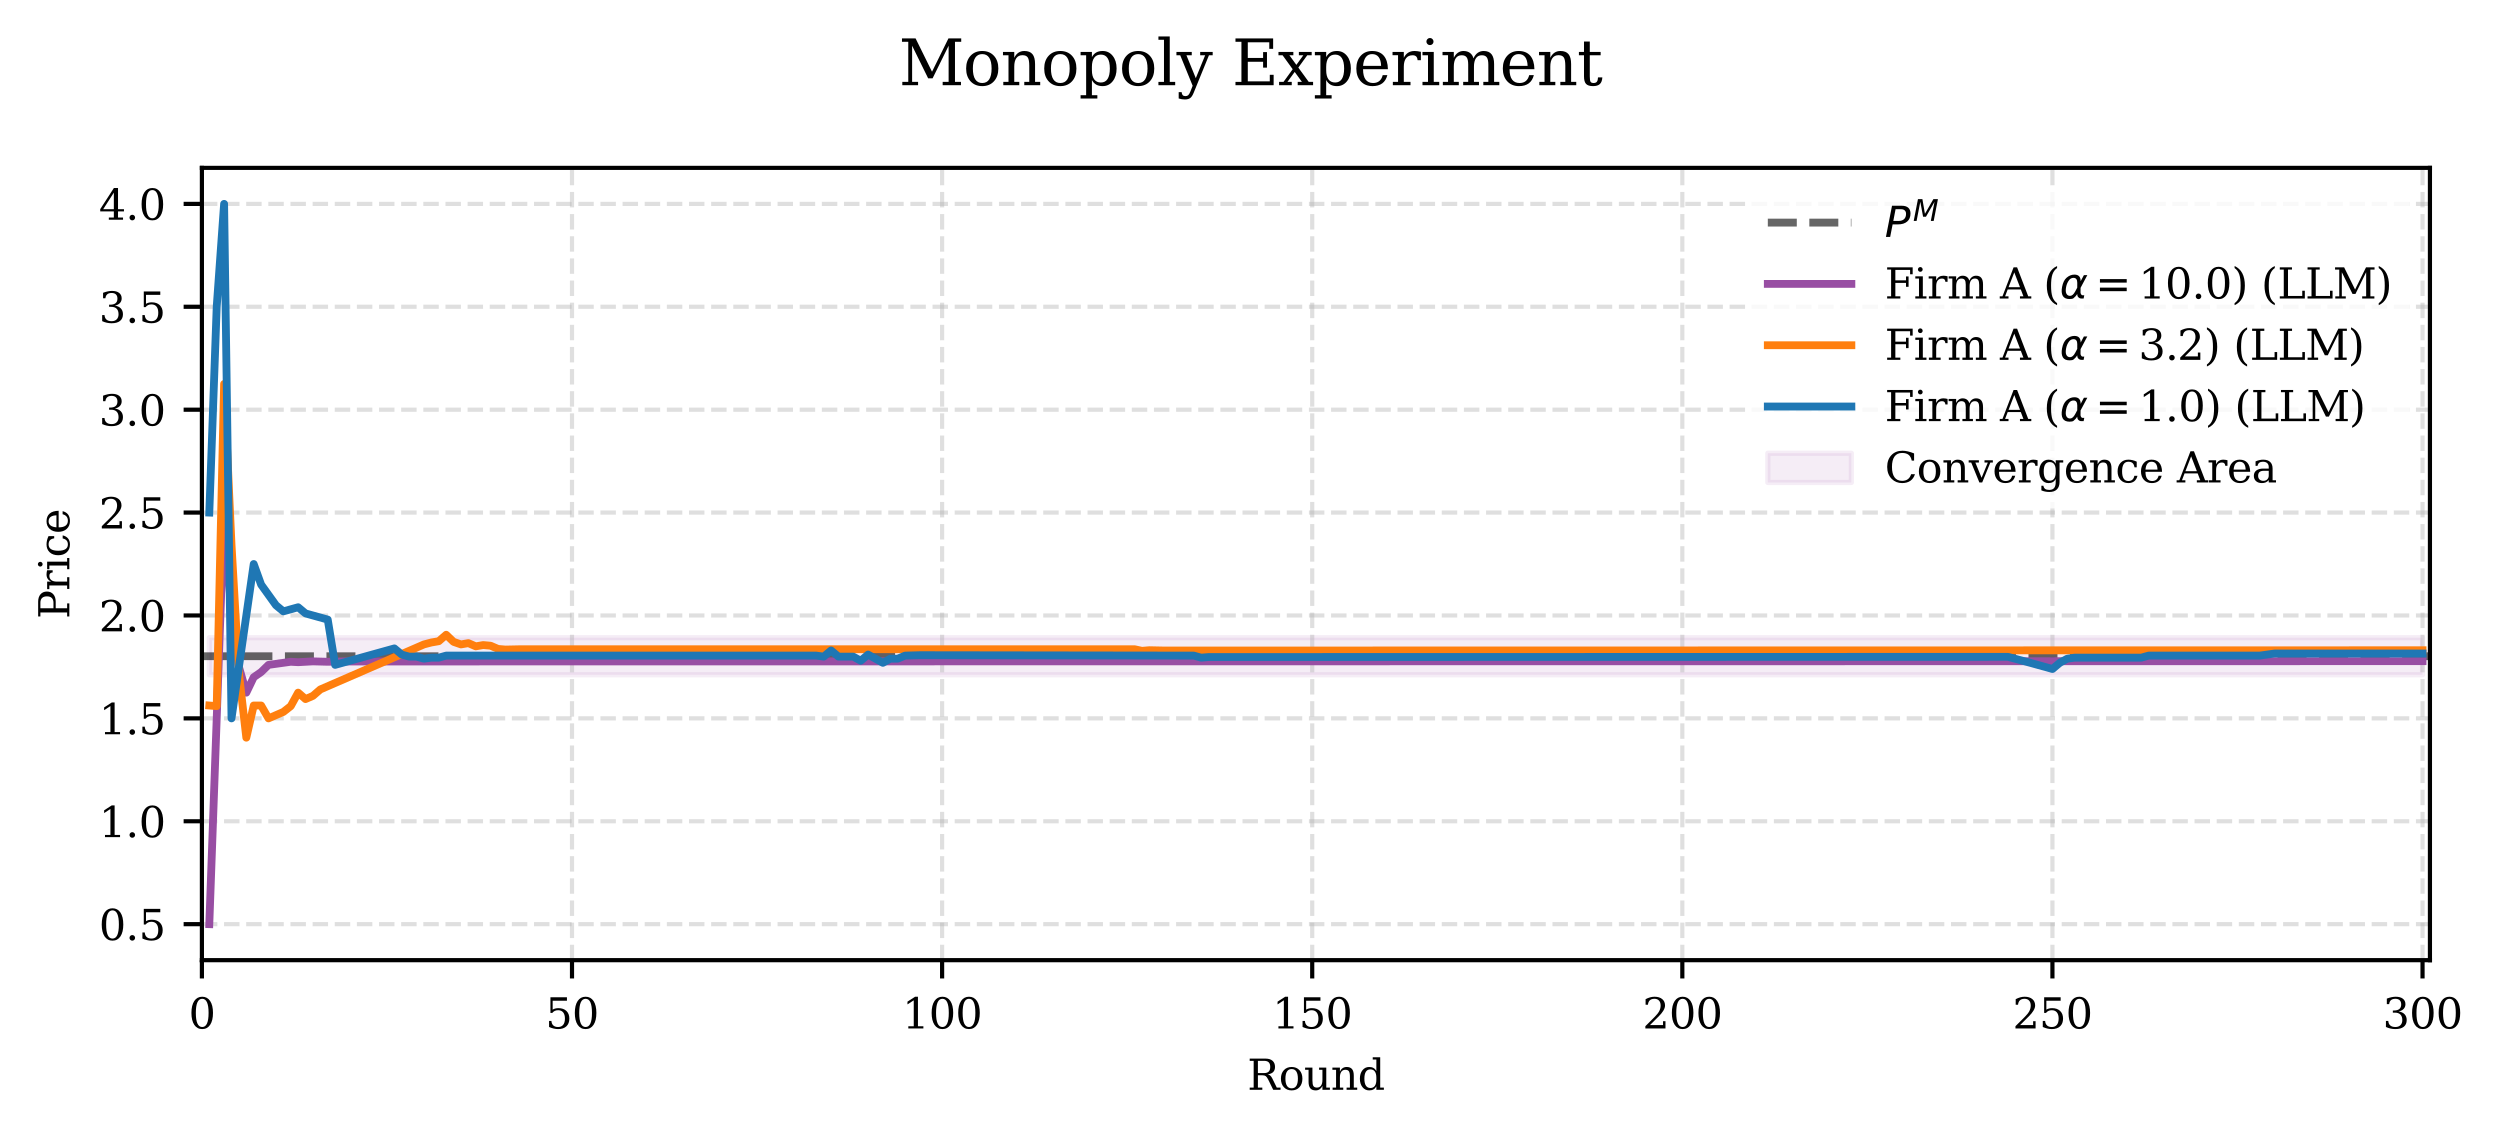 <?xml version="1.0" encoding="utf-8" standalone="no"?>
<!DOCTYPE svg PUBLIC "-//W3C//DTD SVG 1.1//EN"
  "http://www.w3.org/Graphics/SVG/1.1/DTD/svg11.dtd">
<svg xmlns:xlink="http://www.w3.org/1999/xlink" width="478.763pt" height="217.565pt" viewBox="0 0 478.763 217.565" xmlns="http://www.w3.org/2000/svg" version="1.1">
 <defs>
  <style type="text/css">*{stroke-linejoin: round; stroke-linecap: butt}</style>
 </defs>
 <g id="figure_1">
  <g id="patch_1">
   <path d="M 0 217.565 
L 478.763 217.565 
L 478.763 0 
L 0 0 
z
" style="fill: #ffffff"/>
  </g>
  <g id="axes_1">
   <g id="patch_2">
    <path d="M 38.665 183.88 
L 465.346 183.88 
L 465.346 32.149 
L 38.665 32.149 
z
" style="fill: #ffffff"/>
   </g>
   <g id="FillBetweenPolyCollection_1">
    <defs>
     <path id="m9ee0dc9f4a" d="M 40.083 -95.445 
L 40.083 -88.343 
L 41.5 -88.343 
L 42.918 -88.343 
L 44.335 -88.343 
L 45.753 -88.343 
L 47.17 -88.343 
L 48.588 -88.343 
L 50.005 -88.343 
L 51.423 -88.343 
L 52.84 -88.343 
L 54.258 -88.343 
L 55.676 -88.343 
L 57.093 -88.343 
L 58.511 -88.343 
L 59.928 -88.343 
L 61.346 -88.343 
L 62.763 -88.343 
L 64.181 -88.343 
L 65.598 -88.343 
L 67.016 -88.343 
L 68.433 -88.343 
L 69.851 -88.343 
L 71.268 -88.343 
L 72.686 -88.343 
L 74.104 -88.343 
L 75.521 -88.343 
L 76.939 -88.343 
L 78.356 -88.343 
L 79.774 -88.343 
L 81.191 -88.343 
L 82.609 -88.343 
L 84.026 -88.343 
L 85.444 -88.343 
L 86.861 -88.343 
L 88.279 -88.343 
L 89.697 -88.343 
L 91.114 -88.343 
L 92.532 -88.343 
L 93.949 -88.343 
L 95.367 -88.343 
L 96.784 -88.343 
L 98.202 -88.343 
L 99.619 -88.343 
L 101.037 -88.343 
L 102.454 -88.343 
L 103.872 -88.343 
L 105.29 -88.343 
L 106.707 -88.343 
L 108.125 -88.343 
L 109.542 -88.343 
L 110.96 -88.343 
L 112.377 -88.343 
L 113.795 -88.343 
L 115.212 -88.343 
L 116.63 -88.343 
L 118.047 -88.343 
L 119.465 -88.343 
L 120.883 -88.343 
L 122.3 -88.343 
L 123.718 -88.343 
L 125.135 -88.343 
L 126.553 -88.343 
L 127.97 -88.343 
L 129.388 -88.343 
L 130.805 -88.343 
L 132.223 -88.343 
L 133.64 -88.343 
L 135.058 -88.343 
L 136.475 -88.343 
L 137.893 -88.343 
L 139.311 -88.343 
L 140.728 -88.343 
L 142.146 -88.343 
L 143.563 -88.343 
L 144.981 -88.343 
L 146.398 -88.343 
L 147.816 -88.343 
L 149.233 -88.343 
L 150.651 -88.343 
L 152.068 -88.343 
L 153.486 -88.343 
L 154.904 -88.343 
L 156.321 -88.343 
L 157.739 -88.343 
L 159.156 -88.343 
L 160.574 -88.343 
L 161.991 -88.343 
L 163.409 -88.343 
L 164.826 -88.343 
L 166.244 -88.343 
L 167.661 -88.343 
L 169.079 -88.343 
L 170.497 -88.343 
L 171.914 -88.343 
L 173.332 -88.343 
L 174.749 -88.343 
L 176.167 -88.343 
L 177.584 -88.343 
L 179.002 -88.343 
L 180.419 -88.343 
L 181.837 -88.343 
L 183.254 -88.343 
L 184.672 -88.343 
L 186.089 -88.343 
L 187.507 -88.343 
L 188.925 -88.343 
L 190.342 -88.343 
L 191.76 -88.343 
L 193.177 -88.343 
L 194.595 -88.343 
L 196.012 -88.343 
L 197.43 -88.343 
L 198.847 -88.343 
L 200.265 -88.343 
L 201.682 -88.343 
L 203.1 -88.343 
L 204.518 -88.343 
L 205.935 -88.343 
L 207.353 -88.343 
L 208.77 -88.343 
L 210.188 -88.343 
L 211.605 -88.343 
L 213.023 -88.343 
L 214.44 -88.343 
L 215.858 -88.343 
L 217.275 -88.343 
L 218.693 -88.343 
L 220.111 -88.343 
L 221.528 -88.343 
L 222.946 -88.343 
L 224.363 -88.343 
L 225.781 -88.343 
L 227.198 -88.343 
L 228.616 -88.343 
L 230.033 -88.343 
L 231.451 -88.343 
L 232.868 -88.343 
L 234.286 -88.343 
L 235.704 -88.343 
L 237.121 -88.343 
L 238.539 -88.343 
L 239.956 -88.343 
L 241.374 -88.343 
L 242.791 -88.343 
L 244.209 -88.343 
L 245.626 -88.343 
L 247.044 -88.343 
L 248.461 -88.343 
L 249.879 -88.343 
L 251.296 -88.343 
L 252.714 -88.343 
L 254.132 -88.343 
L 255.549 -88.343 
L 256.967 -88.343 
L 258.384 -88.343 
L 259.802 -88.343 
L 261.219 -88.343 
L 262.637 -88.343 
L 264.054 -88.343 
L 265.472 -88.343 
L 266.889 -88.343 
L 268.307 -88.343 
L 269.725 -88.343 
L 271.142 -88.343 
L 272.56 -88.343 
L 273.977 -88.343 
L 275.395 -88.343 
L 276.812 -88.343 
L 278.23 -88.343 
L 279.647 -88.343 
L 281.065 -88.343 
L 282.482 -88.343 
L 283.9 -88.343 
L 285.318 -88.343 
L 286.735 -88.343 
L 288.153 -88.343 
L 289.57 -88.343 
L 290.988 -88.343 
L 292.405 -88.343 
L 293.823 -88.343 
L 295.24 -88.343 
L 296.658 -88.343 
L 298.075 -88.343 
L 299.493 -88.343 
L 300.91 -88.343 
L 302.328 -88.343 
L 303.746 -88.343 
L 305.163 -88.343 
L 306.581 -88.343 
L 307.998 -88.343 
L 309.416 -88.343 
L 310.833 -88.343 
L 312.251 -88.343 
L 313.668 -88.343 
L 315.086 -88.343 
L 316.503 -88.343 
L 317.921 -88.343 
L 319.339 -88.343 
L 320.756 -88.343 
L 322.174 -88.343 
L 323.591 -88.343 
L 325.009 -88.343 
L 326.426 -88.343 
L 327.844 -88.343 
L 329.261 -88.343 
L 330.679 -88.343 
L 332.096 -88.343 
L 333.514 -88.343 
L 334.932 -88.343 
L 336.349 -88.343 
L 337.767 -88.343 
L 339.184 -88.343 
L 340.602 -88.343 
L 342.019 -88.343 
L 343.437 -88.343 
L 344.854 -88.343 
L 346.272 -88.343 
L 347.689 -88.343 
L 349.107 -88.343 
L 350.525 -88.343 
L 351.942 -88.343 
L 353.36 -88.343 
L 354.777 -88.343 
L 356.195 -88.343 
L 357.612 -88.343 
L 359.03 -88.343 
L 360.447 -88.343 
L 361.865 -88.343 
L 363.282 -88.343 
L 364.7 -88.343 
L 366.117 -88.343 
L 367.535 -88.343 
L 368.953 -88.343 
L 370.37 -88.343 
L 371.788 -88.343 
L 373.205 -88.343 
L 374.623 -88.343 
L 376.04 -88.343 
L 377.458 -88.343 
L 378.875 -88.343 
L 380.293 -88.343 
L 381.71 -88.343 
L 383.128 -88.343 
L 384.546 -88.343 
L 385.963 -88.343 
L 387.381 -88.343 
L 388.798 -88.343 
L 390.216 -88.343 
L 391.633 -88.343 
L 393.051 -88.343 
L 394.468 -88.343 
L 395.886 -88.343 
L 397.303 -88.343 
L 398.721 -88.343 
L 400.139 -88.343 
L 401.556 -88.343 
L 402.974 -88.343 
L 404.391 -88.343 
L 405.809 -88.343 
L 407.226 -88.343 
L 408.644 -88.343 
L 410.061 -88.343 
L 411.479 -88.343 
L 412.896 -88.343 
L 414.314 -88.343 
L 415.731 -88.343 
L 417.149 -88.343 
L 418.567 -88.343 
L 419.984 -88.343 
L 421.402 -88.343 
L 422.819 -88.343 
L 424.237 -88.343 
L 425.654 -88.343 
L 427.072 -88.343 
L 428.489 -88.343 
L 429.907 -88.343 
L 431.324 -88.343 
L 432.742 -88.343 
L 434.16 -88.343 
L 435.577 -88.343 
L 436.995 -88.343 
L 438.412 -88.343 
L 439.83 -88.343 
L 441.247 -88.343 
L 442.665 -88.343 
L 444.082 -88.343 
L 445.5 -88.343 
L 446.917 -88.343 
L 448.335 -88.343 
L 449.753 -88.343 
L 451.17 -88.343 
L 452.588 -88.343 
L 454.005 -88.343 
L 455.423 -88.343 
L 456.84 -88.343 
L 458.258 -88.343 
L 459.675 -88.343 
L 461.093 -88.343 
L 462.51 -88.343 
L 463.928 -88.343 
L 463.928 -95.445 
L 463.928 -95.445 
L 462.51 -95.445 
L 461.093 -95.445 
L 459.675 -95.445 
L 458.258 -95.445 
L 456.84 -95.445 
L 455.423 -95.445 
L 454.005 -95.445 
L 452.588 -95.445 
L 451.17 -95.445 
L 449.753 -95.445 
L 448.335 -95.445 
L 446.917 -95.445 
L 445.5 -95.445 
L 444.082 -95.445 
L 442.665 -95.445 
L 441.247 -95.445 
L 439.83 -95.445 
L 438.412 -95.445 
L 436.995 -95.445 
L 435.577 -95.445 
L 434.16 -95.445 
L 432.742 -95.445 
L 431.324 -95.445 
L 429.907 -95.445 
L 428.489 -95.445 
L 427.072 -95.445 
L 425.654 -95.445 
L 424.237 -95.445 
L 422.819 -95.445 
L 421.402 -95.445 
L 419.984 -95.445 
L 418.567 -95.445 
L 417.149 -95.445 
L 415.731 -95.445 
L 414.314 -95.445 
L 412.896 -95.445 
L 411.479 -95.445 
L 410.061 -95.445 
L 408.644 -95.445 
L 407.226 -95.445 
L 405.809 -95.445 
L 404.391 -95.445 
L 402.974 -95.445 
L 401.556 -95.445 
L 400.139 -95.445 
L 398.721 -95.445 
L 397.303 -95.445 
L 395.886 -95.445 
L 394.468 -95.445 
L 393.051 -95.445 
L 391.633 -95.445 
L 390.216 -95.445 
L 388.798 -95.445 
L 387.381 -95.445 
L 385.963 -95.445 
L 384.546 -95.445 
L 383.128 -95.445 
L 381.71 -95.445 
L 380.293 -95.445 
L 378.875 -95.445 
L 377.458 -95.445 
L 376.04 -95.445 
L 374.623 -95.445 
L 373.205 -95.445 
L 371.788 -95.445 
L 370.37 -95.445 
L 368.953 -95.445 
L 367.535 -95.445 
L 366.117 -95.445 
L 364.7 -95.445 
L 363.282 -95.445 
L 361.865 -95.445 
L 360.447 -95.445 
L 359.03 -95.445 
L 357.612 -95.445 
L 356.195 -95.445 
L 354.777 -95.445 
L 353.36 -95.445 
L 351.942 -95.445 
L 350.525 -95.445 
L 349.107 -95.445 
L 347.689 -95.445 
L 346.272 -95.445 
L 344.854 -95.445 
L 343.437 -95.445 
L 342.019 -95.445 
L 340.602 -95.445 
L 339.184 -95.445 
L 337.767 -95.445 
L 336.349 -95.445 
L 334.932 -95.445 
L 333.514 -95.445 
L 332.096 -95.445 
L 330.679 -95.445 
L 329.261 -95.445 
L 327.844 -95.445 
L 326.426 -95.445 
L 325.009 -95.445 
L 323.591 -95.445 
L 322.174 -95.445 
L 320.756 -95.445 
L 319.339 -95.445 
L 317.921 -95.445 
L 316.503 -95.445 
L 315.086 -95.445 
L 313.668 -95.445 
L 312.251 -95.445 
L 310.833 -95.445 
L 309.416 -95.445 
L 307.998 -95.445 
L 306.581 -95.445 
L 305.163 -95.445 
L 303.746 -95.445 
L 302.328 -95.445 
L 300.91 -95.445 
L 299.493 -95.445 
L 298.075 -95.445 
L 296.658 -95.445 
L 295.24 -95.445 
L 293.823 -95.445 
L 292.405 -95.445 
L 290.988 -95.445 
L 289.57 -95.445 
L 288.153 -95.445 
L 286.735 -95.445 
L 285.318 -95.445 
L 283.9 -95.445 
L 282.482 -95.445 
L 281.065 -95.445 
L 279.647 -95.445 
L 278.23 -95.445 
L 276.812 -95.445 
L 275.395 -95.445 
L 273.977 -95.445 
L 272.56 -95.445 
L 271.142 -95.445 
L 269.725 -95.445 
L 268.307 -95.445 
L 266.889 -95.445 
L 265.472 -95.445 
L 264.054 -95.445 
L 262.637 -95.445 
L 261.219 -95.445 
L 259.802 -95.445 
L 258.384 -95.445 
L 256.967 -95.445 
L 255.549 -95.445 
L 254.132 -95.445 
L 252.714 -95.445 
L 251.296 -95.445 
L 249.879 -95.445 
L 248.461 -95.445 
L 247.044 -95.445 
L 245.626 -95.445 
L 244.209 -95.445 
L 242.791 -95.445 
L 241.374 -95.445 
L 239.956 -95.445 
L 238.539 -95.445 
L 237.121 -95.445 
L 235.704 -95.445 
L 234.286 -95.445 
L 232.868 -95.445 
L 231.451 -95.445 
L 230.033 -95.445 
L 228.616 -95.445 
L 227.198 -95.445 
L 225.781 -95.445 
L 224.363 -95.445 
L 222.946 -95.445 
L 221.528 -95.445 
L 220.111 -95.445 
L 218.693 -95.445 
L 217.275 -95.445 
L 215.858 -95.445 
L 214.44 -95.445 
L 213.023 -95.445 
L 211.605 -95.445 
L 210.188 -95.445 
L 208.77 -95.445 
L 207.353 -95.445 
L 205.935 -95.445 
L 204.518 -95.445 
L 203.1 -95.445 
L 201.682 -95.445 
L 200.265 -95.445 
L 198.847 -95.445 
L 197.43 -95.445 
L 196.012 -95.445 
L 194.595 -95.445 
L 193.177 -95.445 
L 191.76 -95.445 
L 190.342 -95.445 
L 188.925 -95.445 
L 187.507 -95.445 
L 186.089 -95.445 
L 184.672 -95.445 
L 183.254 -95.445 
L 181.837 -95.445 
L 180.419 -95.445 
L 179.002 -95.445 
L 177.584 -95.445 
L 176.167 -95.445 
L 174.749 -95.445 
L 173.332 -95.445 
L 171.914 -95.445 
L 170.497 -95.445 
L 169.079 -95.445 
L 167.661 -95.445 
L 166.244 -95.445 
L 164.826 -95.445 
L 163.409 -95.445 
L 161.991 -95.445 
L 160.574 -95.445 
L 159.156 -95.445 
L 157.739 -95.445 
L 156.321 -95.445 
L 154.904 -95.445 
L 153.486 -95.445 
L 152.068 -95.445 
L 150.651 -95.445 
L 149.233 -95.445 
L 147.816 -95.445 
L 146.398 -95.445 
L 144.981 -95.445 
L 143.563 -95.445 
L 142.146 -95.445 
L 140.728 -95.445 
L 139.311 -95.445 
L 137.893 -95.445 
L 136.475 -95.445 
L 135.058 -95.445 
L 133.64 -95.445 
L 132.223 -95.445 
L 130.805 -95.445 
L 129.388 -95.445 
L 127.97 -95.445 
L 126.553 -95.445 
L 125.135 -95.445 
L 123.718 -95.445 
L 122.3 -95.445 
L 120.883 -95.445 
L 119.465 -95.445 
L 118.047 -95.445 
L 116.63 -95.445 
L 115.212 -95.445 
L 113.795 -95.445 
L 112.377 -95.445 
L 110.96 -95.445 
L 109.542 -95.445 
L 108.125 -95.445 
L 106.707 -95.445 
L 105.29 -95.445 
L 103.872 -95.445 
L 102.454 -95.445 
L 101.037 -95.445 
L 99.619 -95.445 
L 98.202 -95.445 
L 96.784 -95.445 
L 95.367 -95.445 
L 93.949 -95.445 
L 92.532 -95.445 
L 91.114 -95.445 
L 89.697 -95.445 
L 88.279 -95.445 
L 86.861 -95.445 
L 85.444 -95.445 
L 84.026 -95.445 
L 82.609 -95.445 
L 81.191 -95.445 
L 79.774 -95.445 
L 78.356 -95.445 
L 76.939 -95.445 
L 75.521 -95.445 
L 74.104 -95.445 
L 72.686 -95.445 
L 71.268 -95.445 
L 69.851 -95.445 
L 68.433 -95.445 
L 67.016 -95.445 
L 65.598 -95.445 
L 64.181 -95.445 
L 62.763 -95.445 
L 61.346 -95.445 
L 59.928 -95.445 
L 58.511 -95.445 
L 57.093 -95.445 
L 55.676 -95.445 
L 54.258 -95.445 
L 52.84 -95.445 
L 51.423 -95.445 
L 50.005 -95.445 
L 48.588 -95.445 
L 47.17 -95.445 
L 45.753 -95.445 
L 44.335 -95.445 
L 42.918 -95.445 
L 41.5 -95.445 
L 40.083 -95.445 
z
" style="stroke: #984ea3; stroke-opacity: 0.1"/>
    </defs>
    <g clip-path="url(#pf55e0bbde1)">
     <use xlink:href="#m9ee0dc9f4a" x="0" y="217.565" style="fill: #984ea3; fill-opacity: 0.1; stroke: #984ea3; stroke-opacity: 0.1"/>
    </g>
   </g>
   <g id="matplotlib.axis_1">
    <g id="xtick_1">
     <g id="line2d_1">
      <path d="M 38.665 183.88 
L 38.665 32.149 
" clip-path="url(#pf55e0bbde1)" style="fill: none; stroke-dasharray: 2.96,1.28; stroke-dashoffset: 0; stroke: #b0b0b0; stroke-opacity: 0.4; stroke-width: 0.8"/>
     </g>
     <g id="line2d_2">
      <defs>
       <path id="m041358c043" d="M 0 0 
L 0 3.5 
" style="stroke: #000000; stroke-width: 0.8"/>
      </defs>
      <g>
       <use xlink:href="#m041358c043" x="38.665" y="183.88" style="stroke: #000000; stroke-width: 0.8"/>
      </g>
     </g>
     <g id="text_1">
      <!-- 0 -->
      <g transform="translate(36.12 196.959) scale(0.08 -0.08)">
       <defs>
        <path id="DejaVuSerif-30" d="M 2034 219 
Q 2513 219 2750 744 
Q 2988 1269 2988 2328 
Q 2988 3391 2750 3916 
Q 2513 4441 2034 4441 
Q 1556 4441 1318 3916 
Q 1081 3391 1081 2328 
Q 1081 1269 1318 744 
Q 1556 219 2034 219 
z
M 2034 -91 
Q 1275 -91 848 546 
Q 422 1184 422 2328 
Q 422 3475 848 4112 
Q 1275 4750 2034 4750 
Q 2797 4750 3222 4112 
Q 3647 3475 3647 2328 
Q 3647 1184 3222 546 
Q 2797 -91 2034 -91 
z
" transform="scale(0.016)"/>
       </defs>
       <use xlink:href="#DejaVuSerif-30"/>
      </g>
     </g>
    </g>
    <g id="xtick_2">
     <g id="line2d_3">
      <path d="M 109.542 183.88 
L 109.542 32.149 
" clip-path="url(#pf55e0bbde1)" style="fill: none; stroke-dasharray: 2.96,1.28; stroke-dashoffset: 0; stroke: #b0b0b0; stroke-opacity: 0.4; stroke-width: 0.8"/>
     </g>
     <g id="line2d_4">
      <g>
       <use xlink:href="#m041358c043" x="109.542" y="183.88" style="stroke: #000000; stroke-width: 0.8"/>
      </g>
     </g>
     <g id="text_2">
      <!-- 50 -->
      <g transform="translate(104.452 196.959) scale(0.08 -0.08)">
       <defs>
        <path id="DejaVuSerif-35" d="M 3219 4666 
L 3219 4153 
L 1081 4153 
L 1081 2816 
Q 1244 2928 1461 2984 
Q 1678 3041 1947 3041 
Q 2703 3041 3140 2622 
Q 3578 2203 3578 1478 
Q 3578 738 3136 323 
Q 2694 -91 1894 -91 
Q 1572 -91 1234 -12 
Q 897 66 544 225 
L 544 1131 
L 897 1131 
Q 925 688 1179 453 
Q 1434 219 1894 219 
Q 2388 219 2653 544 
Q 2919 869 2919 1478 
Q 2919 2084 2655 2407 
Q 2391 2731 1894 2731 
Q 1613 2731 1398 2631 
Q 1184 2531 1019 2322 
L 750 2322 
L 750 4666 
L 3219 4666 
z
" transform="scale(0.016)"/>
       </defs>
       <use xlink:href="#DejaVuSerif-35"/>
       <use xlink:href="#DejaVuSerif-30" transform="translate(63.623 0)"/>
      </g>
     </g>
    </g>
    <g id="xtick_3">
     <g id="line2d_5">
      <path d="M 180.419 183.88 
L 180.419 32.149 
" clip-path="url(#pf55e0bbde1)" style="fill: none; stroke-dasharray: 2.96,1.28; stroke-dashoffset: 0; stroke: #b0b0b0; stroke-opacity: 0.4; stroke-width: 0.8"/>
     </g>
     <g id="line2d_6">
      <g>
       <use xlink:href="#m041358c043" x="180.419" y="183.88" style="stroke: #000000; stroke-width: 0.8"/>
      </g>
     </g>
     <g id="text_3">
      <!-- 100 -->
      <g transform="translate(172.784 196.959) scale(0.08 -0.08)">
       <defs>
        <path id="DejaVuSerif-31" d="M 909 0 
L 909 331 
L 1722 331 
L 1722 4213 
L 781 3603 
L 781 4013 
L 1919 4750 
L 2350 4750 
L 2350 331 
L 3163 331 
L 3163 0 
L 909 0 
z
" transform="scale(0.016)"/>
       </defs>
       <use xlink:href="#DejaVuSerif-31"/>
       <use xlink:href="#DejaVuSerif-30" transform="translate(63.623 0)"/>
       <use xlink:href="#DejaVuSerif-30" transform="translate(127.246 0)"/>
      </g>
     </g>
    </g>
    <g id="xtick_4">
     <g id="line2d_7">
      <path d="M 251.296 183.88 
L 251.296 32.149 
" clip-path="url(#pf55e0bbde1)" style="fill: none; stroke-dasharray: 2.96,1.28; stroke-dashoffset: 0; stroke: #b0b0b0; stroke-opacity: 0.4; stroke-width: 0.8"/>
     </g>
     <g id="line2d_8">
      <g>
       <use xlink:href="#m041358c043" x="251.296" y="183.88" style="stroke: #000000; stroke-width: 0.8"/>
      </g>
     </g>
     <g id="text_4">
      <!-- 150 -->
      <g transform="translate(243.661 196.959) scale(0.08 -0.08)">
       <use xlink:href="#DejaVuSerif-31"/>
       <use xlink:href="#DejaVuSerif-35" transform="translate(63.623 0)"/>
       <use xlink:href="#DejaVuSerif-30" transform="translate(127.246 0)"/>
      </g>
     </g>
    </g>
    <g id="xtick_5">
     <g id="line2d_9">
      <path d="M 322.174 183.88 
L 322.174 32.149 
" clip-path="url(#pf55e0bbde1)" style="fill: none; stroke-dasharray: 2.96,1.28; stroke-dashoffset: 0; stroke: #b0b0b0; stroke-opacity: 0.4; stroke-width: 0.8"/>
     </g>
     <g id="line2d_10">
      <g>
       <use xlink:href="#m041358c043" x="322.174" y="183.88" style="stroke: #000000; stroke-width: 0.8"/>
      </g>
     </g>
     <g id="text_5">
      <!-- 200 -->
      <g transform="translate(314.539 196.959) scale(0.08 -0.08)">
       <defs>
        <path id="DejaVuSerif-32" d="M 819 3553 
L 469 3553 
L 469 4384 
Q 803 4563 1142 4656 
Q 1481 4750 1806 4750 
Q 2534 4750 2956 4397 
Q 3378 4044 3378 3438 
Q 3378 2753 2422 1800 
Q 2347 1728 2309 1691 
L 1131 513 
L 3078 513 
L 3078 1088 
L 3444 1088 
L 3444 0 
L 434 0 
L 434 341 
L 1850 1753 
Q 2319 2222 2519 2614 
Q 2719 3006 2719 3438 
Q 2719 3909 2473 4175 
Q 2228 4441 1797 4441 
Q 1350 4441 1106 4219 
Q 863 3997 819 3553 
z
" transform="scale(0.016)"/>
       </defs>
       <use xlink:href="#DejaVuSerif-32"/>
       <use xlink:href="#DejaVuSerif-30" transform="translate(63.623 0)"/>
       <use xlink:href="#DejaVuSerif-30" transform="translate(127.246 0)"/>
      </g>
     </g>
    </g>
    <g id="xtick_6">
     <g id="line2d_11">
      <path d="M 393.051 183.88 
L 393.051 32.149 
" clip-path="url(#pf55e0bbde1)" style="fill: none; stroke-dasharray: 2.96,1.28; stroke-dashoffset: 0; stroke: #b0b0b0; stroke-opacity: 0.4; stroke-width: 0.8"/>
     </g>
     <g id="line2d_12">
      <g>
       <use xlink:href="#m041358c043" x="393.051" y="183.88" style="stroke: #000000; stroke-width: 0.8"/>
      </g>
     </g>
     <g id="text_6">
      <!-- 250 -->
      <g transform="translate(385.416 196.959) scale(0.08 -0.08)">
       <use xlink:href="#DejaVuSerif-32"/>
       <use xlink:href="#DejaVuSerif-35" transform="translate(63.623 0)"/>
       <use xlink:href="#DejaVuSerif-30" transform="translate(127.246 0)"/>
      </g>
     </g>
    </g>
    <g id="xtick_7">
     <g id="line2d_13">
      <path d="M 463.928 183.88 
L 463.928 32.149 
" clip-path="url(#pf55e0bbde1)" style="fill: none; stroke-dasharray: 2.96,1.28; stroke-dashoffset: 0; stroke: #b0b0b0; stroke-opacity: 0.4; stroke-width: 0.8"/>
     </g>
     <g id="line2d_14">
      <g>
       <use xlink:href="#m041358c043" x="463.928" y="183.88" style="stroke: #000000; stroke-width: 0.8"/>
      </g>
     </g>
     <g id="text_7">
      <!-- 300 -->
      <g transform="translate(456.293 196.959) scale(0.08 -0.08)">
       <defs>
        <path id="DejaVuSerif-33" d="M 622 4469 
Q 988 4606 1323 4678 
Q 1659 4750 1953 4750 
Q 2638 4750 3022 4454 
Q 3406 4159 3406 3634 
Q 3406 3213 3140 2930 
Q 2875 2647 2388 2547 
Q 2963 2466 3280 2130 
Q 3597 1794 3597 1259 
Q 3597 606 3158 257 
Q 2719 -91 1894 -91 
Q 1528 -91 1179 -12 
Q 831 66 488 225 
L 488 1131 
L 838 1131 
Q 869 681 1141 450 
Q 1413 219 1906 219 
Q 2384 219 2661 495 
Q 2938 772 2938 1253 
Q 2938 1803 2653 2086 
Q 2369 2369 1819 2369 
L 1522 2369 
L 1522 2688 
L 1678 2688 
Q 2225 2688 2498 2914 
Q 2772 3141 2772 3597 
Q 2772 4006 2547 4223 
Q 2322 4441 1900 4441 
Q 1478 4441 1245 4241 
Q 1013 4041 972 3647 
L 622 3647 
L 622 4469 
z
" transform="scale(0.016)"/>
       </defs>
       <use xlink:href="#DejaVuSerif-33"/>
       <use xlink:href="#DejaVuSerif-30" transform="translate(63.623 0)"/>
       <use xlink:href="#DejaVuSerif-30" transform="translate(127.246 0)"/>
      </g>
     </g>
    </g>
    <g id="text_8">
     <!-- Round -->
     <g transform="translate(238.872 208.701) scale(0.08 -0.08)">
      <defs>
       <path id="DejaVuSerif-52" d="M 3066 2316 
Q 3284 2256 3442 2114 
Q 3600 1972 3725 1716 
L 4403 331 
L 4972 331 
L 4972 0 
L 3872 0 
L 3144 1484 
Q 2934 1916 2759 2042 
Q 2584 2169 2278 2169 
L 1581 2169 
L 1581 331 
L 2241 331 
L 2241 0 
L 353 0 
L 353 331 
L 947 331 
L 947 4331 
L 353 4331 
L 353 4666 
L 2719 4666 
Q 3400 4666 3770 4341 
Q 4141 4016 4141 3419 
Q 4141 2938 3870 2661 
Q 3600 2384 3066 2316 
z
M 1581 2503 
L 2503 2503 
Q 2975 2503 3200 2726 
Q 3425 2950 3425 3419 
Q 3425 3888 3200 4109 
Q 2975 4331 2503 4331 
L 1581 4331 
L 1581 2503 
z
" transform="scale(0.016)"/>
       <path id="DejaVuSerif-6f" d="M 1925 219 
Q 2388 219 2623 584 
Q 2859 950 2859 1663 
Q 2859 2375 2623 2739 
Q 2388 3103 1925 3103 
Q 1463 3103 1227 2739 
Q 991 2375 991 1663 
Q 991 950 1228 584 
Q 1466 219 1925 219 
z
M 1925 -91 
Q 1200 -91 759 389 
Q 319 869 319 1663 
Q 319 2456 758 2934 
Q 1197 3413 1925 3413 
Q 2653 3413 3092 2934 
Q 3531 2456 3531 1663 
Q 3531 869 3092 389 
Q 2653 -91 1925 -91 
z
" transform="scale(0.016)"/>
       <path id="DejaVuSerif-75" d="M 2266 3322 
L 3341 3322 
L 3341 331 
L 3884 331 
L 3884 0 
L 2766 0 
L 2766 588 
Q 2606 256 2353 82 
Q 2100 -91 1766 -91 
Q 1213 -91 952 223 
Q 691 538 691 1209 
L 691 2988 
L 172 2988 
L 172 3322 
L 1269 3322 
L 1269 1388 
Q 1269 781 1417 556 
Q 1566 331 1947 331 
Q 2347 331 2556 625 
Q 2766 919 2766 1478 
L 2766 2988 
L 2266 2988 
L 2266 3322 
z
" transform="scale(0.016)"/>
       <path id="DejaVuSerif-6e" d="M 263 0 
L 263 331 
L 781 331 
L 781 2988 
L 231 2988 
L 231 3322 
L 1356 3322 
L 1356 2731 
Q 1516 3069 1770 3241 
Q 2025 3413 2363 3413 
Q 2913 3413 3172 3097 
Q 3431 2781 3431 2113 
L 3431 331 
L 3944 331 
L 3944 0 
L 2356 0 
L 2356 331 
L 2853 331 
L 2853 1931 
Q 2853 2541 2703 2767 
Q 2553 2994 2175 2994 
Q 1775 2994 1565 2701 
Q 1356 2409 1356 1850 
L 1356 331 
L 1856 331 
L 1856 0 
L 263 0 
z
" transform="scale(0.016)"/>
       <path id="DejaVuSerif-64" d="M 3359 331 
L 3909 331 
L 3909 0 
L 2784 0 
L 2784 519 
Q 2616 206 2355 57 
Q 2094 -91 1709 -91 
Q 1097 -91 708 395 
Q 319 881 319 1663 
Q 319 2444 706 2928 
Q 1094 3413 1709 3413 
Q 2094 3413 2355 3264 
Q 2616 3116 2784 2803 
L 2784 4531 
L 2241 4531 
L 2241 4863 
L 3359 4863 
L 3359 331 
z
M 2784 1497 
L 2784 1825 
Q 2784 2422 2554 2737 
Q 2325 3053 1888 3053 
Q 1444 3053 1217 2703 
Q 991 2353 991 1663 
Q 991 975 1217 622 
Q 1444 269 1888 269 
Q 2325 269 2554 583 
Q 2784 897 2784 1497 
z
" transform="scale(0.016)"/>
      </defs>
      <use xlink:href="#DejaVuSerif-52"/>
      <use xlink:href="#DejaVuSerif-6f" transform="translate(75.293 0)"/>
      <use xlink:href="#DejaVuSerif-75" transform="translate(135.498 0)"/>
      <use xlink:href="#DejaVuSerif-6e" transform="translate(199.902 0)"/>
      <use xlink:href="#DejaVuSerif-64" transform="translate(264.307 0)"/>
     </g>
    </g>
   </g>
   <g id="matplotlib.axis_2">
    <g id="ytick_1">
     <g id="line2d_15">
      <path d="M 38.665 176.983 
L 465.346 176.983 
" clip-path="url(#pf55e0bbde1)" style="fill: none; stroke-dasharray: 2.96,1.28; stroke-dashoffset: 0; stroke: #b0b0b0; stroke-opacity: 0.4; stroke-width: 0.8"/>
     </g>
     <g id="line2d_16">
      <defs>
       <path id="mb1fbd03cb9" d="M 0 0 
L -3.5 0 
" style="stroke: #000000; stroke-width: 0.8"/>
      </defs>
      <g>
       <use xlink:href="#mb1fbd03cb9" x="38.665" y="176.983" style="stroke: #000000; stroke-width: 0.8"/>
      </g>
     </g>
     <g id="text_9">
      <!-- 0.5 -->
      <g transform="translate(18.942 180.023) scale(0.08 -0.08)">
       <defs>
        <path id="DejaVuSerif-2e" d="M 603 325 
Q 603 500 722 622 
Q 841 744 1019 744 
Q 1191 744 1312 622 
Q 1434 500 1434 325 
Q 1434 153 1312 31 
Q 1191 -91 1019 -91 
Q 841 -91 722 29 
Q 603 150 603 325 
z
" transform="scale(0.016)"/>
       </defs>
       <use xlink:href="#DejaVuSerif-30"/>
       <use xlink:href="#DejaVuSerif-2e" transform="translate(63.623 0)"/>
       <use xlink:href="#DejaVuSerif-35" transform="translate(95.41 0)"/>
      </g>
     </g>
    </g>
    <g id="ytick_2">
     <g id="line2d_17">
      <path d="M 38.665 157.278 
L 465.346 157.278 
" clip-path="url(#pf55e0bbde1)" style="fill: none; stroke-dasharray: 2.96,1.28; stroke-dashoffset: 0; stroke: #b0b0b0; stroke-opacity: 0.4; stroke-width: 0.8"/>
     </g>
     <g id="line2d_18">
      <g>
       <use xlink:href="#mb1fbd03cb9" x="38.665" y="157.278" style="stroke: #000000; stroke-width: 0.8"/>
      </g>
     </g>
     <g id="text_10">
      <!-- 1.0 -->
      <g transform="translate(18.942 160.317) scale(0.08 -0.08)">
       <use xlink:href="#DejaVuSerif-31"/>
       <use xlink:href="#DejaVuSerif-2e" transform="translate(63.623 0)"/>
       <use xlink:href="#DejaVuSerif-30" transform="translate(95.41 0)"/>
      </g>
     </g>
    </g>
    <g id="ytick_3">
     <g id="line2d_19">
      <path d="M 38.665 137.572 
L 465.346 137.572 
" clip-path="url(#pf55e0bbde1)" style="fill: none; stroke-dasharray: 2.96,1.28; stroke-dashoffset: 0; stroke: #b0b0b0; stroke-opacity: 0.4; stroke-width: 0.8"/>
     </g>
     <g id="line2d_20">
      <g>
       <use xlink:href="#mb1fbd03cb9" x="38.665" y="137.572" style="stroke: #000000; stroke-width: 0.8"/>
      </g>
     </g>
     <g id="text_11">
      <!-- 1.5 -->
      <g transform="translate(18.942 140.612) scale(0.08 -0.08)">
       <use xlink:href="#DejaVuSerif-31"/>
       <use xlink:href="#DejaVuSerif-2e" transform="translate(63.623 0)"/>
       <use xlink:href="#DejaVuSerif-35" transform="translate(95.41 0)"/>
      </g>
     </g>
    </g>
    <g id="ytick_4">
     <g id="line2d_21">
      <path d="M 38.665 117.867 
L 465.346 117.867 
" clip-path="url(#pf55e0bbde1)" style="fill: none; stroke-dasharray: 2.96,1.28; stroke-dashoffset: 0; stroke: #b0b0b0; stroke-opacity: 0.4; stroke-width: 0.8"/>
     </g>
     <g id="line2d_22">
      <g>
       <use xlink:href="#mb1fbd03cb9" x="38.665" y="117.867" style="stroke: #000000; stroke-width: 0.8"/>
      </g>
     </g>
     <g id="text_12">
      <!-- 2.0 -->
      <g transform="translate(18.942 120.906) scale(0.08 -0.08)">
       <use xlink:href="#DejaVuSerif-32"/>
       <use xlink:href="#DejaVuSerif-2e" transform="translate(63.623 0)"/>
       <use xlink:href="#DejaVuSerif-30" transform="translate(95.41 0)"/>
      </g>
     </g>
    </g>
    <g id="ytick_5">
     <g id="line2d_23">
      <path d="M 38.665 98.162 
L 465.346 98.162 
" clip-path="url(#pf55e0bbde1)" style="fill: none; stroke-dasharray: 2.96,1.28; stroke-dashoffset: 0; stroke: #b0b0b0; stroke-opacity: 0.4; stroke-width: 0.8"/>
     </g>
     <g id="line2d_24">
      <g>
       <use xlink:href="#mb1fbd03cb9" x="38.665" y="98.162" style="stroke: #000000; stroke-width: 0.8"/>
      </g>
     </g>
     <g id="text_13">
      <!-- 2.5 -->
      <g transform="translate(18.942 101.201) scale(0.08 -0.08)">
       <use xlink:href="#DejaVuSerif-32"/>
       <use xlink:href="#DejaVuSerif-2e" transform="translate(63.623 0)"/>
       <use xlink:href="#DejaVuSerif-35" transform="translate(95.41 0)"/>
      </g>
     </g>
    </g>
    <g id="ytick_6">
     <g id="line2d_25">
      <path d="M 38.665 78.456 
L 465.346 78.456 
" clip-path="url(#pf55e0bbde1)" style="fill: none; stroke-dasharray: 2.96,1.28; stroke-dashoffset: 0; stroke: #b0b0b0; stroke-opacity: 0.4; stroke-width: 0.8"/>
     </g>
     <g id="line2d_26">
      <g>
       <use xlink:href="#mb1fbd03cb9" x="38.665" y="78.456" style="stroke: #000000; stroke-width: 0.8"/>
      </g>
     </g>
     <g id="text_14">
      <!-- 3.0 -->
      <g transform="translate(18.942 81.496) scale(0.08 -0.08)">
       <use xlink:href="#DejaVuSerif-33"/>
       <use xlink:href="#DejaVuSerif-2e" transform="translate(63.623 0)"/>
       <use xlink:href="#DejaVuSerif-30" transform="translate(95.41 0)"/>
      </g>
     </g>
    </g>
    <g id="ytick_7">
     <g id="line2d_27">
      <path d="M 38.665 58.751 
L 465.346 58.751 
" clip-path="url(#pf55e0bbde1)" style="fill: none; stroke-dasharray: 2.96,1.28; stroke-dashoffset: 0; stroke: #b0b0b0; stroke-opacity: 0.4; stroke-width: 0.8"/>
     </g>
     <g id="line2d_28">
      <g>
       <use xlink:href="#mb1fbd03cb9" x="38.665" y="58.751" style="stroke: #000000; stroke-width: 0.8"/>
      </g>
     </g>
     <g id="text_15">
      <!-- 3.5 -->
      <g transform="translate(18.942 61.79) scale(0.08 -0.08)">
       <use xlink:href="#DejaVuSerif-33"/>
       <use xlink:href="#DejaVuSerif-2e" transform="translate(63.623 0)"/>
       <use xlink:href="#DejaVuSerif-35" transform="translate(95.41 0)"/>
      </g>
     </g>
    </g>
    <g id="ytick_8">
     <g id="line2d_29">
      <path d="M 38.665 39.046 
L 465.346 39.046 
" clip-path="url(#pf55e0bbde1)" style="fill: none; stroke-dasharray: 2.96,1.28; stroke-dashoffset: 0; stroke: #b0b0b0; stroke-opacity: 0.4; stroke-width: 0.8"/>
     </g>
     <g id="line2d_30">
      <g>
       <use xlink:href="#mb1fbd03cb9" x="38.665" y="39.046" style="stroke: #000000; stroke-width: 0.8"/>
      </g>
     </g>
     <g id="text_16">
      <!-- 4.0 -->
      <g transform="translate(18.942 42.085) scale(0.08 -0.08)">
       <defs>
        <path id="DejaVuSerif-34" d="M 2234 1581 
L 2234 4063 
L 641 1581 
L 2234 1581 
z
M 3609 0 
L 1484 0 
L 1484 331 
L 2234 331 
L 2234 1247 
L 197 1247 
L 197 1588 
L 2241 4750 
L 2859 4750 
L 2859 1581 
L 3750 1581 
L 3750 1247 
L 2859 1247 
L 2859 331 
L 3609 331 
L 3609 0 
z
" transform="scale(0.016)"/>
       </defs>
       <use xlink:href="#DejaVuSerif-34"/>
       <use xlink:href="#DejaVuSerif-2e" transform="translate(63.623 0)"/>
       <use xlink:href="#DejaVuSerif-30" transform="translate(95.41 0)"/>
      </g>
     </g>
    </g>
    <g id="text_17">
     <!-- Price -->
     <g transform="translate(13.279 118.504) rotate(-90) scale(0.08 -0.08)">
      <defs>
       <path id="DejaVuSerif-50" d="M 1581 2375 
L 2406 2375 
Q 2872 2375 3115 2626 
Q 3359 2878 3359 3353 
Q 3359 3831 3115 4081 
Q 2872 4331 2406 4331 
L 1581 4331 
L 1581 2375 
z
M 353 0 
L 353 331 
L 947 331 
L 947 4331 
L 353 4331 
L 353 4666 
L 2559 4666 
Q 3259 4666 3668 4311 
Q 4078 3956 4078 3353 
Q 4078 2753 3668 2397 
Q 3259 2041 2559 2041 
L 1581 2041 
L 1581 331 
L 2303 331 
L 2303 0 
L 353 0 
z
" transform="scale(0.016)"/>
       <path id="DejaVuSerif-72" d="M 3059 3328 
L 3059 2497 
L 2728 2497 
Q 2713 2744 2591 2866 
Q 2469 2988 2234 2988 
Q 1809 2988 1582 2694 
Q 1356 2400 1356 1850 
L 1356 331 
L 2022 331 
L 2022 0 
L 263 0 
L 263 331 
L 781 331 
L 781 2994 
L 231 2994 
L 231 3322 
L 1356 3322 
L 1356 2731 
Q 1525 3078 1790 3245 
Q 2056 3413 2438 3413 
Q 2578 3413 2733 3391 
Q 2888 3369 3059 3328 
z
" transform="scale(0.016)"/>
       <path id="DejaVuSerif-69" d="M 622 4353 
Q 622 4497 726 4603 
Q 831 4709 978 4709 
Q 1122 4709 1226 4603 
Q 1331 4497 1331 4353 
Q 1331 4206 1228 4103 
Q 1125 4000 978 4000 
Q 831 4000 726 4103 
Q 622 4206 622 4353 
z
M 1356 331 
L 1900 331 
L 1900 0 
L 231 0 
L 231 331 
L 781 331 
L 781 2988 
L 231 2988 
L 231 3322 
L 1356 3322 
L 1356 331 
z
" transform="scale(0.016)"/>
       <path id="DejaVuSerif-63" d="M 3291 997 
Q 3169 466 2822 187 
Q 2475 -91 1925 -91 
Q 1200 -91 759 389 
Q 319 869 319 1663 
Q 319 2459 759 2936 
Q 1200 3413 1925 3413 
Q 2241 3413 2553 3339 
Q 2866 3266 3181 3116 
L 3181 2266 
L 2847 2266 
Q 2781 2703 2561 2903 
Q 2341 3103 1931 3103 
Q 1466 3103 1228 2742 
Q 991 2381 991 1663 
Q 991 944 1227 581 
Q 1463 219 1931 219 
Q 2303 219 2525 412 
Q 2747 606 2828 997 
L 3291 997 
z
" transform="scale(0.016)"/>
       <path id="DejaVuSerif-65" d="M 3469 1600 
L 991 1600 
L 991 1575 
Q 991 903 1244 561 
Q 1497 219 1991 219 
Q 2369 219 2611 417 
Q 2853 616 2950 1006 
L 3413 1006 
Q 3275 459 2904 184 
Q 2534 -91 1931 -91 
Q 1203 -91 761 389 
Q 319 869 319 1663 
Q 319 2450 753 2931 
Q 1188 3413 1894 3413 
Q 2647 3413 3050 2948 
Q 3453 2484 3469 1600 
z
M 2791 1931 
Q 2772 2513 2545 2808 
Q 2319 3103 1894 3103 
Q 1497 3103 1269 2806 
Q 1041 2509 991 1931 
L 2791 1931 
z
" transform="scale(0.016)"/>
      </defs>
      <use xlink:href="#DejaVuSerif-50"/>
      <use xlink:href="#DejaVuSerif-72" transform="translate(67.285 0)"/>
      <use xlink:href="#DejaVuSerif-69" transform="translate(115.088 0)"/>
      <use xlink:href="#DejaVuSerif-63" transform="translate(147.07 0)"/>
      <use xlink:href="#DejaVuSerif-65" transform="translate(203.076 0)"/>
     </g>
    </g>
   </g>
   <g id="line2d_31">
    <path d="M 38.665 125.671 
L 465.346 125.671 
" clip-path="url(#pf55e0bbde1)" style="fill: none; stroke-dasharray: 5.55,2.4; stroke-dashoffset: 0; stroke: #000000; stroke-opacity: 0.6; stroke-width: 1.5"/>
   </g>
   <g id="line2d_32">
    <path d="M 40.083 176.983 
L 42.918 98.162 
L 44.335 117.867 
L 45.753 127.72 
L 47.17 132.646 
L 48.588 129.69 
L 50.005 128.705 
L 51.423 127.326 
L 55.676 126.734 
L 57.093 126.813 
L 59.928 126.656 
L 62.763 126.734 
L 65.598 126.675 
L 463.928 126.616 
L 463.928 126.616 
" clip-path="url(#pf55e0bbde1)" style="fill: none; stroke: #984ea3; stroke-width: 1.5; stroke-linecap: square"/>
   </g>
   <g id="line2d_33">
    <path d="M 40.083 135.109 
L 41.5 135.232 
L 42.918 73.53 
L 44.335 104.32 
L 45.753 128.951 
L 47.17 141.267 
L 48.588 135.109 
L 50.005 135.109 
L 51.423 137.572 
L 54.258 136.341 
L 55.676 135.232 
L 57.093 132.646 
L 58.511 133.878 
L 59.928 133.262 
L 61.346 132.03 
L 81.191 123.409 
L 82.609 123.04 
L 84.026 122.793 
L 85.444 121.562 
L 86.861 122.917 
L 88.279 123.409 
L 89.697 123.163 
L 91.114 123.779 
L 92.532 123.532 
L 93.949 123.656 
L 95.367 124.271 
L 96.784 124.394 
L 99.619 124.333 
L 217.275 124.333 
L 218.693 124.641 
L 220.111 124.518 
L 222.946 124.579 
L 463.928 124.53 
L 463.928 124.53 
" clip-path="url(#pf55e0bbde1)" style="fill: none; stroke: #ff7f0e; stroke-width: 1.5; stroke-linecap: square"/>
   </g>
   <g id="line2d_34">
    <path d="M 40.083 98.162 
L 41.5 58.751 
L 42.918 39.046 
L 44.335 137.572 
L 48.588 108.014 
L 50.005 111.955 
L 52.84 115.897 
L 54.258 117.079 
L 57.093 116.291 
L 58.511 117.473 
L 62.763 118.655 
L 64.181 127.326 
L 75.521 124.173 
L 76.939 125.355 
L 78.356 125.749 
L 79.774 125.749 
L 81.191 126.143 
L 82.609 125.946 
L 84.026 125.946 
L 85.444 125.552 
L 156.321 125.552 
L 157.739 125.749 
L 159.156 124.567 
L 160.574 125.749 
L 163.409 125.749 
L 164.826 126.537 
L 166.244 125.355 
L 169.079 126.932 
L 170.497 126.143 
L 171.914 126.143 
L 173.332 125.552 
L 176.167 125.473 
L 228.616 125.552 
L 230.033 125.946 
L 231.451 125.828 
L 384.546 125.789 
L 388.798 126.932 
L 393.051 128.114 
L 394.468 126.932 
L 395.886 126.143 
L 397.303 125.946 
L 410.061 125.946 
L 411.479 125.552 
L 432.742 125.552 
L 435.577 125.158 
L 463.928 125.158 
L 463.928 125.158 
" clip-path="url(#pf55e0bbde1)" style="fill: none; stroke: #1f77b4; stroke-width: 1.5; stroke-linecap: square"/>
   </g>
   <g id="patch_3">
    <path d="M 38.665 183.88 
L 38.665 32.149 
" style="fill: none; stroke: #000000; stroke-width: 0.8; stroke-linejoin: miter; stroke-linecap: square"/>
   </g>
   <g id="patch_4">
    <path d="M 465.346 183.88 
L 465.346 32.149 
" style="fill: none; stroke: #000000; stroke-width: 0.8; stroke-linejoin: miter; stroke-linecap: square"/>
   </g>
   <g id="patch_5">
    <path d="M 38.665 183.88 
L 465.346 183.88 
" style="fill: none; stroke: #000000; stroke-width: 0.8; stroke-linejoin: miter; stroke-linecap: square"/>
   </g>
   <g id="patch_6">
    <path d="M 38.665 32.149 
L 465.346 32.149 
" style="fill: none; stroke: #000000; stroke-width: 0.8; stroke-linejoin: miter; stroke-linecap: square"/>
   </g>
   <g id="legend_1">
    <g id="patch_7">
     <path d="M 336.946 97.375 
L 459.746 97.375 
Q 461.346 97.375 461.346 95.775 
L 461.346 37.749 
Q 461.346 36.149 459.746 36.149 
L 336.946 36.149 
Q 335.346 36.149 335.346 37.749 
L 335.346 95.775 
Q 335.346 97.375 336.946 97.375 
z
" style="fill: #ffffff; opacity: 0.8"/>
    </g>
    <g id="line2d_35">
     <path d="M 338.546 42.627 
L 346.546 42.627 
L 354.546 42.627 
" style="fill: none; stroke-dasharray: 5.55,2.4; stroke-dashoffset: 0; stroke: #000000; stroke-opacity: 0.6; stroke-width: 1.5"/>
    </g>
    <g id="text_18">
     <!-- $P^M$ -->
     <g transform="translate(360.946 45.428) scale(0.08 -0.08)">
      <defs>
       <path id="DejaVuSans-Oblique-50" d="M 1081 4666 
L 2541 4666 
Q 3178 4666 3512 4369 
Q 3847 4072 3847 3500 
Q 3847 2731 3353 2303 
Q 2859 1875 1966 1875 
L 1172 1875 
L 806 0 
L 172 0 
L 1081 4666 
z
M 1613 4147 
L 1275 2394 
L 2069 2394 
Q 2606 2394 2893 2669 
Q 3181 2944 3181 3456 
Q 3181 3784 2986 3965 
Q 2791 4147 2438 4147 
L 1613 4147 
z
" transform="scale(0.016)"/>
       <path id="DejaVuSans-Oblique-4d" d="M 1081 4666 
L 2028 4666 
L 2572 1522 
L 4378 4666 
L 5350 4666 
L 4441 0 
L 3828 0 
L 4622 4091 
L 2791 897 
L 2175 897 
L 1581 4103 
L 788 0 
L 172 0 
L 1081 4666 
z
" transform="scale(0.016)"/>
      </defs>
      <use xlink:href="#DejaVuSans-Oblique-50" transform="translate(0 0.684)"/>
      <use xlink:href="#DejaVuSans-Oblique-4d" transform="translate(67.32 38.966) scale(0.7)"/>
     </g>
    </g>
    <g id="line2d_36">
     <path d="M 338.546 54.37 
L 346.546 54.37 
L 354.546 54.37 
" style="fill: none; stroke: #984ea3; stroke-width: 1.5; stroke-linecap: square"/>
    </g>
    <g id="text_19">
     <!-- Firm A ($\alpha=$10.0) (LLM) -->
     <g transform="translate(360.946 57.17) scale(0.08 -0.08)">
      <defs>
       <path id="DejaVuSerif-46" d="M 353 0 
L 353 331 
L 947 331 
L 947 4331 
L 353 4331 
L 353 4666 
L 4172 4666 
L 4172 3628 
L 3788 3628 
L 3788 4281 
L 1581 4281 
L 1581 2719 
L 3175 2719 
L 3175 3303 
L 3559 3303 
L 3559 1753 
L 3175 1753 
L 3175 2338 
L 1581 2338 
L 1581 331 
L 2328 331 
L 2328 0 
L 353 0 
z
" transform="scale(0.016)"/>
       <path id="DejaVuSerif-6d" d="M 3316 2675 
Q 3481 3041 3739 3227 
Q 3997 3413 4341 3413 
Q 4863 3413 5119 3089 
Q 5375 2766 5375 2113 
L 5375 331 
L 5894 331 
L 5894 0 
L 4300 0 
L 4300 331 
L 4800 331 
L 4800 2047 
Q 4800 2556 4650 2772 
Q 4500 2988 4153 2988 
Q 3769 2988 3567 2697 
Q 3366 2406 3366 1850 
L 3366 331 
L 3866 331 
L 3866 0 
L 2291 0 
L 2291 331 
L 2791 331 
L 2791 2069 
Q 2791 2566 2641 2777 
Q 2491 2988 2144 2988 
Q 1759 2988 1557 2697 
Q 1356 2406 1356 1850 
L 1356 331 
L 1856 331 
L 1856 0 
L 263 0 
L 263 331 
L 781 331 
L 781 2994 
L 231 2994 
L 231 3322 
L 1356 3322 
L 1356 2731 
Q 1516 3063 1762 3238 
Q 2009 3413 2322 3413 
Q 2709 3413 2968 3220 
Q 3228 3028 3316 2675 
z
" transform="scale(0.016)"/>
       <path id="DejaVuSerif-20" transform="scale(0.016)"/>
       <path id="DejaVuSerif-41" d="M 1281 1691 
L 2994 1691 
L 2138 3909 
L 1281 1691 
z
M -38 0 
L -38 331 
L 372 331 
L 2034 4666 
L 2559 4666 
L 4225 331 
L 4684 331 
L 4684 0 
L 2988 0 
L 2988 331 
L 3506 331 
L 3116 1356 
L 1153 1356 
L 763 331 
L 1275 331 
L 1275 0 
L -38 0 
z
" transform="scale(0.016)"/>
       <path id="DejaVuSerif-28" d="M 2041 -997 
Q 1281 -656 893 83 
Q 506 822 506 1931 
Q 506 3044 893 3783 
Q 1281 4522 2041 4863 
L 2041 4556 
Q 1559 4225 1350 3623 
Q 1141 3022 1141 1931 
Q 1141 844 1350 242 
Q 1559 -359 2041 -691 
L 2041 -997 
z
" transform="scale(0.016)"/>
       <path id="DejaVuSans-Oblique-3b1" d="M 2619 1628 
L 2622 2350 
Q 2625 3088 2069 3091 
Q 1653 3094 1394 2747 
Q 1069 2319 959 1747 
Q 825 1059 994 731 
Q 1169 397 1547 397 
Q 1966 397 2319 1063 
L 2619 1628 
z
M 2166 3578 
Q 3141 3594 3128 2584 
Q 3128 2584 3616 3500 
L 4128 3500 
L 3119 1603 
L 3109 919 
Q 3109 766 3194 638 
Q 3291 488 3391 488 
L 3669 488 
L 3575 0 
L 3228 0 
Q 2934 0 2722 263 
Q 2622 394 2619 669 
Q 2416 334 2066 50 
Q 1900 -81 1453 -78 
Q 722 -72 456 397 
Q 184 884 353 1747 
Q 534 2675 1009 3097 
Q 1544 3569 2166 3578 
z
" transform="scale(0.016)"/>
       <path id="DejaVuSans-3d" d="M 678 2906 
L 4684 2906 
L 4684 2381 
L 678 2381 
L 678 2906 
z
M 678 1631 
L 4684 1631 
L 4684 1100 
L 678 1100 
L 678 1631 
z
" transform="scale(0.016)"/>
       <path id="DejaVuSerif-29" d="M 453 -997 
L 453 -691 
Q 934 -359 1145 242 
Q 1356 844 1356 1931 
Q 1356 3022 1145 3623 
Q 934 4225 453 4556 
L 453 4863 
Q 1216 4522 1603 3783 
Q 1991 3044 1991 1931 
Q 1991 822 1603 83 
Q 1216 -656 453 -997 
z
" transform="scale(0.016)"/>
       <path id="DejaVuSerif-4c" d="M 353 0 
L 353 331 
L 947 331 
L 947 4331 
L 353 4331 
L 353 4666 
L 2175 4666 
L 2175 4331 
L 1581 4331 
L 1581 384 
L 3713 384 
L 3713 1166 
L 4097 1166 
L 4097 0 
L 353 0 
z
" transform="scale(0.016)"/>
       <path id="DejaVuSerif-4d" d="M 353 0 
L 353 331 
L 947 331 
L 947 4331 
L 319 4331 
L 319 4666 
L 1678 4666 
L 3316 1344 
L 4953 4666 
L 6228 4666 
L 6228 4331 
L 5606 4331 
L 5606 331 
L 6203 331 
L 6203 0 
L 4378 0 
L 4378 331 
L 4972 331 
L 4972 3938 
L 3372 684 
L 2931 684 
L 1331 3938 
L 1331 331 
L 1925 331 
L 1925 0 
L 353 0 
z
" transform="scale(0.016)"/>
      </defs>
      <use xlink:href="#DejaVuSerif-46" transform="translate(0 0.016)"/>
      <use xlink:href="#DejaVuSerif-69" transform="translate(69.385 0.016)"/>
      <use xlink:href="#DejaVuSerif-72" transform="translate(101.367 0.016)"/>
      <use xlink:href="#DejaVuSerif-6d" transform="translate(149.17 0.016)"/>
      <use xlink:href="#DejaVuSerif-20" transform="translate(243.994 0.016)"/>
      <use xlink:href="#DejaVuSerif-41" transform="translate(275.781 0.016)"/>
      <use xlink:href="#DejaVuSerif-20" transform="translate(347.998 0.016)"/>
      <use xlink:href="#DejaVuSerif-28" transform="translate(379.785 0.016)"/>
      <use xlink:href="#DejaVuSans-Oblique-3b1" transform="translate(418.799 0.016)"/>
      <use xlink:href="#DejaVuSans-3d" transform="translate(504.199 0.016)"/>
      <use xlink:href="#DejaVuSerif-31" transform="translate(607.471 0.016)"/>
      <use xlink:href="#DejaVuSerif-30" transform="translate(671.094 0.016)"/>
      <use xlink:href="#DejaVuSerif-2e" transform="translate(734.717 0.016)"/>
      <use xlink:href="#DejaVuSerif-30" transform="translate(766.504 0.016)"/>
      <use xlink:href="#DejaVuSerif-29" transform="translate(830.127 0.016)"/>
      <use xlink:href="#DejaVuSerif-20" transform="translate(869.141 0.016)"/>
      <use xlink:href="#DejaVuSerif-28" transform="translate(900.928 0.016)"/>
      <use xlink:href="#DejaVuSerif-4c" transform="translate(939.941 0.016)"/>
      <use xlink:href="#DejaVuSerif-4c" transform="translate(1006.348 0.016)"/>
      <use xlink:href="#DejaVuSerif-4d" transform="translate(1072.754 0.016)"/>
      <use xlink:href="#DejaVuSerif-29" transform="translate(1175.146 0.016)"/>
     </g>
    </g>
    <g id="line2d_37">
     <path d="M 338.546 66.112 
L 346.546 66.112 
L 354.546 66.112 
" style="fill: none; stroke: #ff7f0e; stroke-width: 1.5; stroke-linecap: square"/>
    </g>
    <g id="text_20">
     <!-- Firm A ($\alpha=$3.2) (LLM) -->
     <g transform="translate(360.946 68.912) scale(0.08 -0.08)">
      <use xlink:href="#DejaVuSerif-46" transform="translate(0 0.016)"/>
      <use xlink:href="#DejaVuSerif-69" transform="translate(69.385 0.016)"/>
      <use xlink:href="#DejaVuSerif-72" transform="translate(101.367 0.016)"/>
      <use xlink:href="#DejaVuSerif-6d" transform="translate(149.17 0.016)"/>
      <use xlink:href="#DejaVuSerif-20" transform="translate(243.994 0.016)"/>
      <use xlink:href="#DejaVuSerif-41" transform="translate(275.781 0.016)"/>
      <use xlink:href="#DejaVuSerif-20" transform="translate(347.998 0.016)"/>
      <use xlink:href="#DejaVuSerif-28" transform="translate(379.785 0.016)"/>
      <use xlink:href="#DejaVuSans-Oblique-3b1" transform="translate(418.799 0.016)"/>
      <use xlink:href="#DejaVuSans-3d" transform="translate(504.199 0.016)"/>
      <use xlink:href="#DejaVuSerif-33" transform="translate(607.471 0.016)"/>
      <use xlink:href="#DejaVuSerif-2e" transform="translate(671.094 0.016)"/>
      <use xlink:href="#DejaVuSerif-32" transform="translate(700.256 0.016)"/>
      <use xlink:href="#DejaVuSerif-29" transform="translate(763.879 0.016)"/>
      <use xlink:href="#DejaVuSerif-20" transform="translate(802.893 0.016)"/>
      <use xlink:href="#DejaVuSerif-28" transform="translate(834.68 0.016)"/>
      <use xlink:href="#DejaVuSerif-4c" transform="translate(873.693 0.016)"/>
      <use xlink:href="#DejaVuSerif-4c" transform="translate(940.1 0.016)"/>
      <use xlink:href="#DejaVuSerif-4d" transform="translate(1006.506 0.016)"/>
      <use xlink:href="#DejaVuSerif-29" transform="translate(1108.898 0.016)"/>
     </g>
    </g>
    <g id="line2d_38">
     <path d="M 338.546 77.855 
L 346.546 77.855 
L 354.546 77.855 
" style="fill: none; stroke: #1f77b4; stroke-width: 1.5; stroke-linecap: square"/>
    </g>
    <g id="text_21">
     <!-- Firm A ($\alpha=$1.0) (LLM) -->
     <g transform="translate(360.946 80.655) scale(0.08 -0.08)">
      <use xlink:href="#DejaVuSerif-46" transform="translate(0 0.016)"/>
      <use xlink:href="#DejaVuSerif-69" transform="translate(69.385 0.016)"/>
      <use xlink:href="#DejaVuSerif-72" transform="translate(101.367 0.016)"/>
      <use xlink:href="#DejaVuSerif-6d" transform="translate(149.17 0.016)"/>
      <use xlink:href="#DejaVuSerif-20" transform="translate(243.994 0.016)"/>
      <use xlink:href="#DejaVuSerif-41" transform="translate(275.781 0.016)"/>
      <use xlink:href="#DejaVuSerif-20" transform="translate(347.998 0.016)"/>
      <use xlink:href="#DejaVuSerif-28" transform="translate(379.785 0.016)"/>
      <use xlink:href="#DejaVuSans-Oblique-3b1" transform="translate(418.799 0.016)"/>
      <use xlink:href="#DejaVuSans-3d" transform="translate(504.199 0.016)"/>
      <use xlink:href="#DejaVuSerif-31" transform="translate(607.471 0.016)"/>
      <use xlink:href="#DejaVuSerif-2e" transform="translate(671.094 0.016)"/>
      <use xlink:href="#DejaVuSerif-30" transform="translate(702.881 0.016)"/>
      <use xlink:href="#DejaVuSerif-29" transform="translate(766.504 0.016)"/>
      <use xlink:href="#DejaVuSerif-20" transform="translate(805.518 0.016)"/>
      <use xlink:href="#DejaVuSerif-28" transform="translate(837.305 0.016)"/>
      <use xlink:href="#DejaVuSerif-4c" transform="translate(876.318 0.016)"/>
      <use xlink:href="#DejaVuSerif-4c" transform="translate(942.725 0.016)"/>
      <use xlink:href="#DejaVuSerif-4d" transform="translate(1009.131 0.016)"/>
      <use xlink:href="#DejaVuSerif-29" transform="translate(1111.523 0.016)"/>
     </g>
    </g>
    <g id="patch_8">
     <path d="M 338.546 92.397 
L 354.546 92.397 
L 354.546 86.797 
L 338.546 86.797 
z
" style="fill: #984ea3; fill-opacity: 0.1; stroke: #984ea3; stroke-opacity: 0.1; stroke-linejoin: miter"/>
    </g>
    <g id="text_22">
     <!-- Convergence Area -->
     <g transform="translate(360.946 92.397) scale(0.08 -0.08)">
      <defs>
       <path id="DejaVuSerif-43" d="M 4513 1234 
Q 4306 581 3820 245 
Q 3334 -91 2591 -91 
Q 2134 -91 1743 65 
Q 1353 222 1050 525 
Q 700 875 529 1320 
Q 359 1766 359 2328 
Q 359 3416 987 4083 
Q 1616 4750 2644 4750 
Q 3025 4750 3456 4650 
Q 3888 4550 4384 4347 
L 4384 3272 
L 4031 3272 
Q 3916 3859 3567 4137 
Q 3219 4416 2591 4416 
Q 1844 4416 1459 3886 
Q 1075 3356 1075 2328 
Q 1075 1303 1459 773 
Q 1844 244 2591 244 
Q 3113 244 3450 492 
Q 3788 741 3938 1234 
L 4513 1234 
z
" transform="scale(0.016)"/>
       <path id="DejaVuSerif-76" d="M 1581 0 
L 359 2988 
L -19 2988 
L -19 3322 
L 1509 3322 
L 1509 2988 
L 978 2988 
L 1913 703 
L 2847 2988 
L 2350 2988 
L 2350 3322 
L 3597 3322 
L 3597 2988 
L 3225 2988 
L 2003 0 
L 1581 0 
z
" transform="scale(0.016)"/>
       <path id="DejaVuSerif-67" d="M 3359 2988 
L 3359 72 
Q 3359 -644 2965 -1033 
Q 2572 -1422 1844 -1422 
Q 1516 -1422 1216 -1362 
Q 916 -1303 641 -1184 
L 641 -488 
L 941 -488 
Q 997 -813 1206 -963 
Q 1416 -1113 1806 -1113 
Q 2313 -1113 2548 -827 
Q 2784 -541 2784 72 
L 2784 519 
Q 2616 206 2355 57 
Q 2094 -91 1709 -91 
Q 1097 -91 708 395 
Q 319 881 319 1663 
Q 319 2444 706 2928 
Q 1094 3413 1709 3413 
Q 2094 3413 2355 3264 
Q 2616 3116 2784 2803 
L 2784 3322 
L 3909 3322 
L 3909 2988 
L 3359 2988 
z
M 2784 1825 
Q 2784 2422 2554 2737 
Q 2325 3053 1888 3053 
Q 1444 3053 1217 2703 
Q 991 2353 991 1663 
Q 991 975 1217 622 
Q 1444 269 1888 269 
Q 2325 269 2554 583 
Q 2784 897 2784 1497 
L 2784 1825 
z
" transform="scale(0.016)"/>
       <path id="DejaVuSerif-61" d="M 2547 1044 
L 2547 1747 
L 1806 1747 
Q 1378 1747 1168 1562 
Q 959 1378 959 997 
Q 959 650 1171 447 
Q 1384 244 1747 244 
Q 2106 244 2326 466 
Q 2547 688 2547 1044 
z
M 3122 2075 
L 3122 331 
L 3634 331 
L 3634 0 
L 2547 0 
L 2547 359 
Q 2356 128 2106 18 
Q 1856 -91 1522 -91 
Q 969 -91 644 203 
Q 319 497 319 997 
Q 319 1513 691 1797 
Q 1063 2081 1741 2081 
L 2547 2081 
L 2547 2309 
Q 2547 2688 2317 2895 
Q 2088 3103 1672 3103 
Q 1328 3103 1125 2947 
Q 922 2791 872 2484 
L 575 2484 
L 575 3156 
Q 875 3284 1158 3348 
Q 1441 3413 1709 3413 
Q 2400 3413 2761 3070 
Q 3122 2728 3122 2075 
z
" transform="scale(0.016)"/>
      </defs>
      <use xlink:href="#DejaVuSerif-43"/>
      <use xlink:href="#DejaVuSerif-6f" transform="translate(76.514 0)"/>
      <use xlink:href="#DejaVuSerif-6e" transform="translate(136.719 0)"/>
      <use xlink:href="#DejaVuSerif-76" transform="translate(201.123 0)"/>
      <use xlink:href="#DejaVuSerif-65" transform="translate(257.617 0)"/>
      <use xlink:href="#DejaVuSerif-72" transform="translate(316.797 0)"/>
      <use xlink:href="#DejaVuSerif-67" transform="translate(364.6 0)"/>
      <use xlink:href="#DejaVuSerif-65" transform="translate(428.613 0)"/>
      <use xlink:href="#DejaVuSerif-6e" transform="translate(487.793 0)"/>
      <use xlink:href="#DejaVuSerif-63" transform="translate(552.197 0)"/>
      <use xlink:href="#DejaVuSerif-65" transform="translate(608.203 0)"/>
      <use xlink:href="#DejaVuSerif-20" transform="translate(667.383 0)"/>
      <use xlink:href="#DejaVuSerif-41" transform="translate(699.17 0)"/>
      <use xlink:href="#DejaVuSerif-72" transform="translate(771.387 0)"/>
      <use xlink:href="#DejaVuSerif-65" transform="translate(819.189 0)"/>
      <use xlink:href="#DejaVuSerif-61" transform="translate(878.369 0)"/>
     </g>
    </g>
   </g>
  </g>
  <g id="text_23">
   <!-- Monopoly Experiment -->
   <g transform="translate(172.12 16.318) scale(0.12 -0.12)">
    <defs>
     <path id="DejaVuSerif-70" d="M 1313 1825 
L 1313 1497 
Q 1313 897 1542 583 
Q 1772 269 2209 269 
Q 2650 269 2876 622 
Q 3103 975 3103 1663 
Q 3103 2353 2876 2703 
Q 2650 3053 2209 3053 
Q 1772 3053 1542 2737 
Q 1313 2422 1313 1825 
z
M 738 2988 
L 184 2988 
L 184 3322 
L 1313 3322 
L 1313 2803 
Q 1481 3116 1742 3264 
Q 2003 3413 2388 3413 
Q 3000 3413 3387 2928 
Q 3775 2444 3775 1663 
Q 3775 881 3387 395 
Q 3000 -91 2388 -91 
Q 2003 -91 1742 57 
Q 1481 206 1313 519 
L 1313 -997 
L 1856 -997 
L 1856 -1331 
L 184 -1331 
L 184 -997 
L 738 -997 
L 738 2988 
z
" transform="scale(0.016)"/>
     <path id="DejaVuSerif-6c" d="M 1313 331 
L 1856 331 
L 1856 0 
L 184 0 
L 184 331 
L 738 331 
L 738 4531 
L 184 4531 
L 184 4863 
L 1313 4863 
L 1313 331 
z
" transform="scale(0.016)"/>
     <path id="DejaVuSerif-79" d="M 1381 -609 
L 1600 -56 
L 359 2988 
L -19 2988 
L -19 3322 
L 1509 3322 
L 1509 2988 
L 978 2988 
L 1913 703 
L 2847 2988 
L 2350 2988 
L 2350 3322 
L 3597 3322 
L 3597 2988 
L 3225 2988 
L 1703 -750 
Q 1547 -1138 1356 -1280 
Q 1166 -1422 819 -1422 
Q 672 -1422 517 -1397 
Q 363 -1372 206 -1325 
L 206 -691 
L 500 -691 
Q 519 -903 608 -995 
Q 697 -1088 884 -1088 
Q 1056 -1088 1161 -992 
Q 1266 -897 1381 -609 
z
" transform="scale(0.016)"/>
     <path id="DejaVuSerif-45" d="M 353 0 
L 353 331 
L 947 331 
L 947 4331 
L 353 4331 
L 353 4666 
L 4109 4666 
L 4109 3628 
L 3725 3628 
L 3725 4281 
L 1581 4281 
L 1581 2719 
L 3109 2719 
L 3109 3303 
L 3494 3303 
L 3494 1753 
L 3109 1753 
L 3109 2338 
L 1581 2338 
L 1581 384 
L 3775 384 
L 3775 1038 
L 4159 1038 
L 4159 0 
L 353 0 
z
" transform="scale(0.016)"/>
     <path id="DejaVuSerif-78" d="M 1863 2028 
L 2559 2988 
L 2113 2988 
L 2113 3322 
L 3391 3322 
L 3391 2988 
L 2950 2988 
L 2059 1759 
L 3097 331 
L 3531 331 
L 3531 0 
L 1997 0 
L 1997 331 
L 2419 331 
L 1697 1325 
L 972 331 
L 1403 331 
L 1403 0 
L 141 0 
L 141 331 
L 581 331 
L 1497 1594 
L 488 2988 
L 78 2988 
L 78 3322 
L 1563 3322 
L 1563 2988 
L 1166 2988 
L 1863 2028 
z
" transform="scale(0.016)"/>
     <path id="DejaVuSerif-74" d="M 691 2988 
L 184 2988 
L 184 3322 
L 691 3322 
L 691 4353 
L 1269 4353 
L 1269 3322 
L 2350 3322 
L 2350 2988 
L 1269 2988 
L 1269 878 
Q 1269 456 1350 337 
Q 1431 219 1650 219 
Q 1875 219 1978 351 
Q 2081 484 2088 781 
L 2522 781 
Q 2497 328 2275 118 
Q 2053 -91 1600 -91 
Q 1103 -91 897 129 
Q 691 350 691 878 
L 691 2988 
z
" transform="scale(0.016)"/>
    </defs>
    <use xlink:href="#DejaVuSerif-4d"/>
    <use xlink:href="#DejaVuSerif-6f" transform="translate(102.393 0)"/>
    <use xlink:href="#DejaVuSerif-6e" transform="translate(162.598 0)"/>
    <use xlink:href="#DejaVuSerif-6f" transform="translate(227.002 0)"/>
    <use xlink:href="#DejaVuSerif-70" transform="translate(287.207 0)"/>
    <use xlink:href="#DejaVuSerif-6f" transform="translate(351.221 0)"/>
    <use xlink:href="#DejaVuSerif-6c" transform="translate(411.426 0)"/>
    <use xlink:href="#DejaVuSerif-79" transform="translate(443.408 0)"/>
    <use xlink:href="#DejaVuSerif-20" transform="translate(499.902 0)"/>
    <use xlink:href="#DejaVuSerif-45" transform="translate(531.689 0)"/>
    <use xlink:href="#DejaVuSerif-78" transform="translate(604.688 0)"/>
    <use xlink:href="#DejaVuSerif-70" transform="translate(661.084 0)"/>
    <use xlink:href="#DejaVuSerif-65" transform="translate(725.098 0)"/>
    <use xlink:href="#DejaVuSerif-72" transform="translate(784.277 0)"/>
    <use xlink:href="#DejaVuSerif-69" transform="translate(832.08 0)"/>
    <use xlink:href="#DejaVuSerif-6d" transform="translate(864.062 0)"/>
    <use xlink:href="#DejaVuSerif-65" transform="translate(958.887 0)"/>
    <use xlink:href="#DejaVuSerif-6e" transform="translate(1018.066 0)"/>
    <use xlink:href="#DejaVuSerif-74" transform="translate(1082.471 0)"/>
   </g>
  </g>
 </g>
 <defs>
  <clipPath id="pf55e0bbde1">
   <rect x="38.665" y="32.149" width="426.681" height="151.731"/>
  </clipPath>
 </defs>
</svg>
